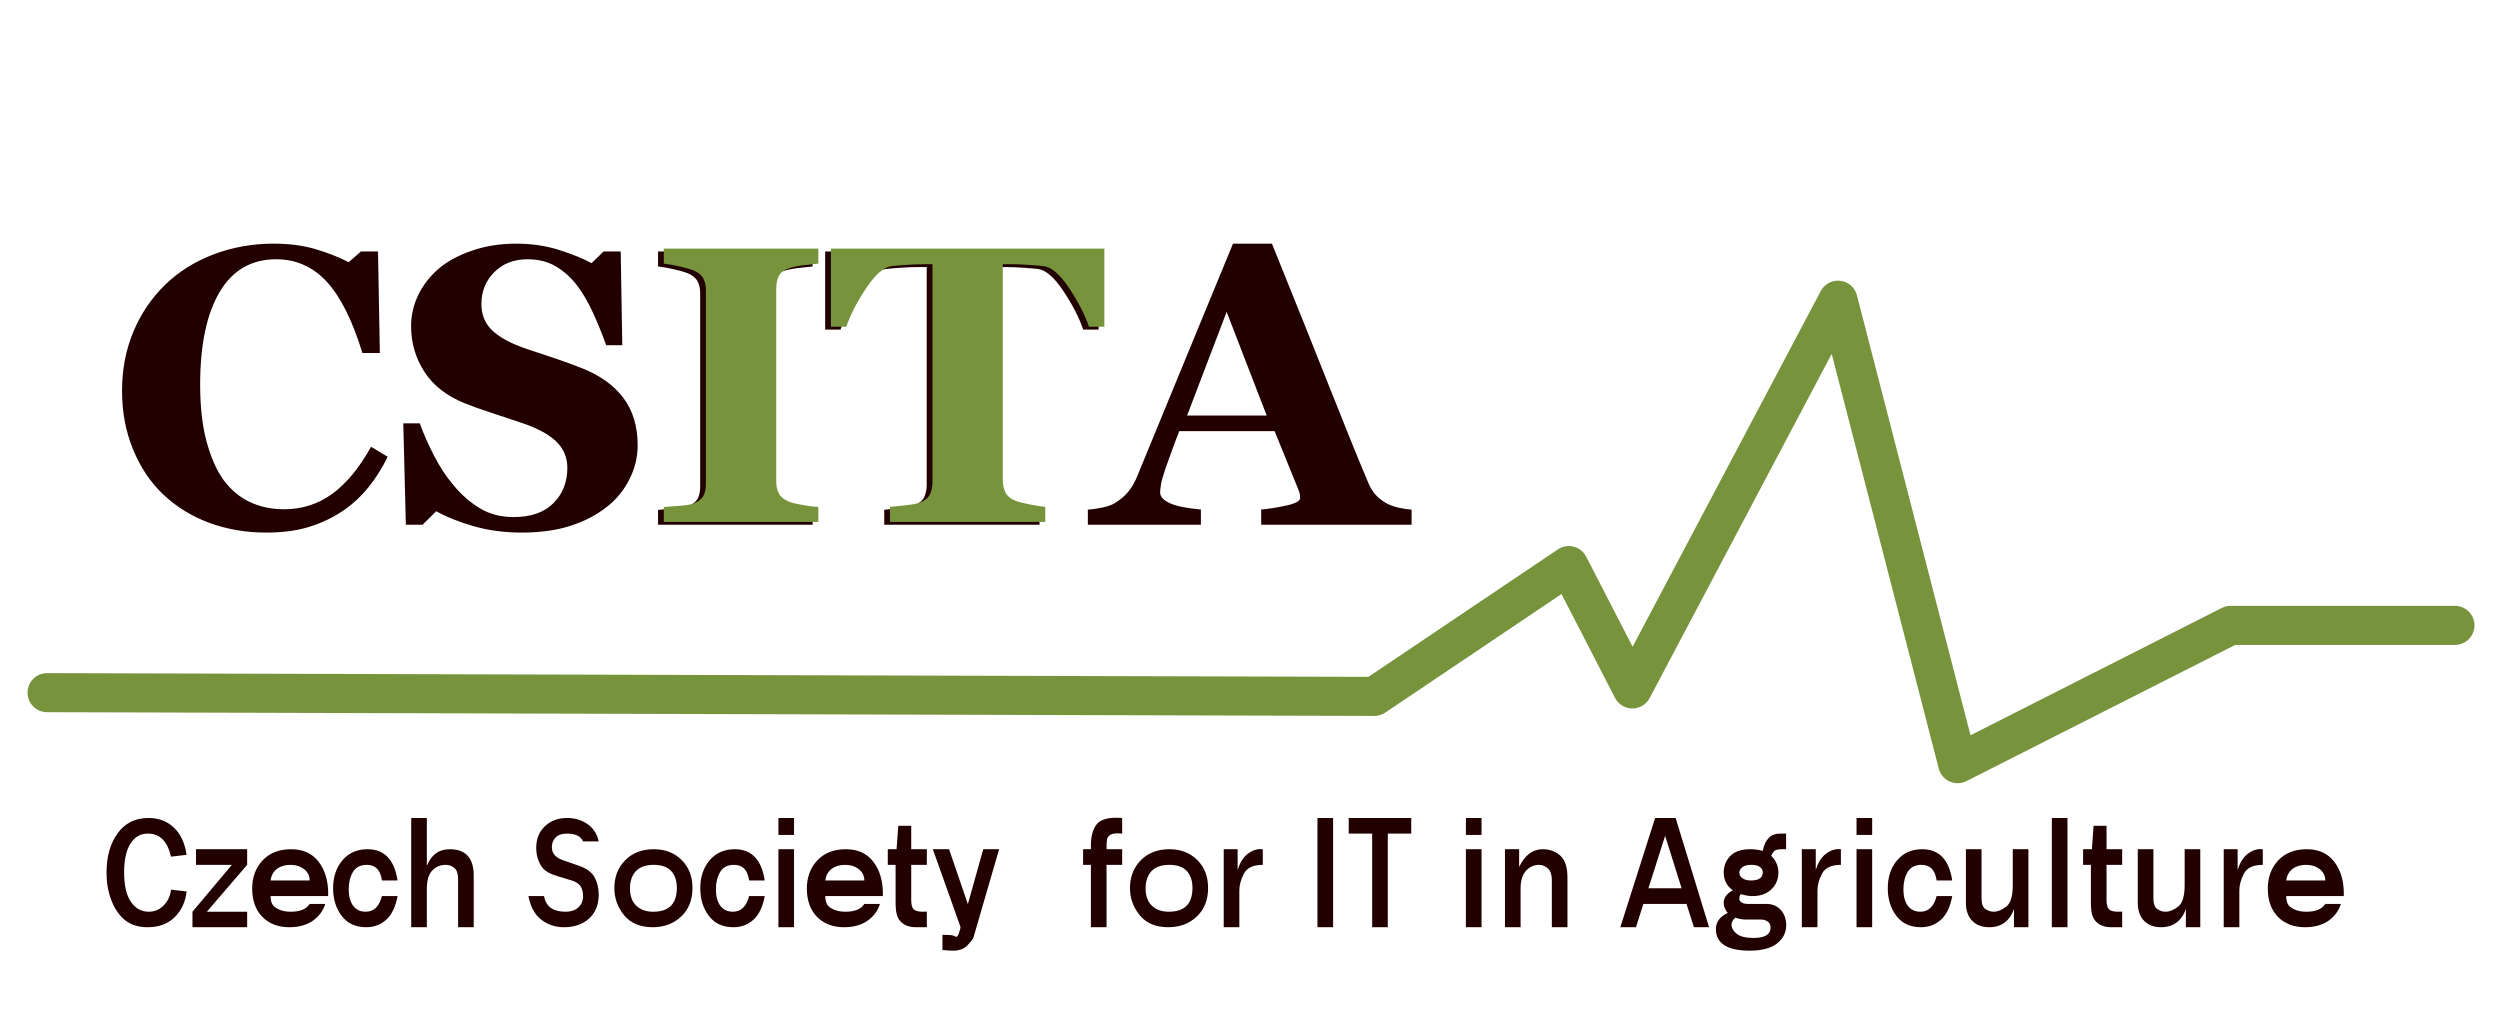 <?xml version="1.0"?>
<!DOCTYPE svg PUBLIC "-//W3C//DTD SVG 1.0//EN" "http://www.w3.org/TR/2001/REC-SVG-20010904/DTD/svg10.dtd">
<svg xmlns="http://www.w3.org/2000/svg" xmlns:xlink="http://www.w3.org/1999/xlink" width="320px" height="130px">
<g>
<path fill-rule="evenodd" fill="#220000" d="M 34.074 68.17 C 31.49 68.17 29.074 67.758 26.824 66.936 C 24.563 66.102 22.595 64.894 20.917 63.311 C 19.272 61.758 17.98 59.837 17.042 57.545 C 16.095 55.264 15.62 52.753 15.62 50.014 C 15.62 47.295 16.105 44.774 17.074 42.451 C 18.042 40.139 19.402 38.133 21.152 36.436 C 22.87 34.769 24.933 33.477 27.339 32.561 C 29.745 31.644 32.318 31.186 35.058 31.186 C 37.048 31.186 38.86 31.43 40.495 31.92 C 42.12 32.42 43.501 32.967 44.636 33.561 L 46.199 32.186 L 48.386 32.186 L 48.62 45.186 L 46.386 45.186 C 45.126 41.05 43.61 38.014 41.839 36.076 C 40.058 34.149 37.897 33.186 35.355 33.186 C 32.178 33.186 29.761 34.587 28.105 37.389 C 26.449 40.201 25.62 44.144 25.62 49.217 C 25.62 52.081 25.896 54.524 26.449 56.545 C 27.001 58.576 27.725 60.212 28.62 61.451 C 29.579 62.732 30.714 63.675 32.027 64.279 C 33.329 64.884 34.772 65.186 36.355 65.186 C 38.667 65.186 40.73 64.524 42.542 63.201 C 44.355 61.878 46.006 59.873 47.495 57.186 L 49.62 58.467 C 48.912 59.915 48.1 61.206 47.183 62.342 C 46.266 63.488 45.214 64.472 44.027 65.295 C 42.714 66.201 41.266 66.904 39.683 67.404 C 38.1 67.915 36.23 68.17 34.074 68.17 z M 66.761 68.17 C 64.574 68.17 62.537 67.899 60.652 67.358 C 58.756 66.816 57.152 66.175 55.839 65.436 L 54.089 67.17 L 51.949 67.17 L 51.62 54.186 L 53.73 54.186 C 54.199 55.488 54.803 56.858 55.542 58.295 C 56.272 59.733 57.12 61.019 58.089 62.154 C 59.079 63.352 60.193 64.321 61.433 65.061 C 62.662 65.811 64.1 66.186 65.746 66.186 C 67.964 66.186 69.667 65.587 70.855 64.389 C 72.032 63.201 72.621 61.701 72.621 59.889 C 72.621 58.524 72.121 57.373 71.121 56.436 C 70.121 55.508 68.574 54.706 66.48 54.029 C 65.115 53.581 63.86 53.165 62.714 52.779 C 61.568 52.404 60.495 52.019 59.495 51.623 C 57.173 50.686 55.449 49.342 54.324 47.592 C 53.188 45.842 52.62 43.889 52.62 41.733 C 52.62 40.358 52.922 39.04 53.527 37.779 C 54.131 36.519 55.011 35.383 56.167 34.373 C 57.282 33.436 58.704 32.67 60.433 32.076 C 62.162 31.483 64.042 31.186 66.074 31.186 C 68.053 31.186 69.907 31.462 71.636 32.014 C 73.365 32.576 74.725 33.133 75.714 33.686 L 77.261 32.186 L 79.449 32.186 L 79.652 44.186 L 77.589 44.186 C 77.11 42.831 76.547 41.446 75.902 40.029 C 75.246 38.613 74.558 37.436 73.839 36.498 C 73.047 35.488 72.141 34.68 71.121 34.076 C 70.089 33.482 68.886 33.186 67.511 33.186 C 65.782 33.186 64.371 33.732 63.277 34.826 C 62.172 35.93 61.62 37.29 61.62 38.904 C 61.62 40.311 62.1 41.456 63.058 42.342 C 64.016 43.238 65.506 44.024 67.527 44.701 C 68.725 45.107 69.943 45.514 71.183 45.92 C 72.412 46.337 73.511 46.738 74.48 47.123 C 76.813 48.05 78.589 49.326 79.808 50.951 C 81.016 52.576 81.621 54.592 81.621 56.998 C 81.621 58.519 81.261 59.988 80.542 61.404 C 79.813 62.821 78.834 63.998 77.605 64.936 C 76.261 65.977 74.709 66.774 72.949 67.326 C 71.178 67.889 69.115 68.17 66.761 68.17 z M 104.011 67.17 L 84.23 67.17 L 84.23 65.264 C 84.678 65.233 85.339 65.18 86.214 65.108 C 87.089 65.045 87.693 64.946 88.027 64.811 C 88.641 64.571 89.063 64.248 89.292 63.842 C 89.511 63.436 89.621 62.92 89.621 62.295 L 89.621 37.483 C 89.621 36.93 89.511 36.441 89.292 36.014 C 89.074 35.587 88.652 35.238 88.027 34.967 C 87.621 34.811 87.032 34.644 86.261 34.467 C 85.48 34.29 84.803 34.17 84.23 34.108 L 84.23 32.186 L 104.011 32.186 L 104.011 34.108 C 103.511 34.16 102.886 34.227 102.136 34.311 C 101.386 34.404 100.755 34.535 100.245 34.701 C 99.599 34.92 99.167 35.253 98.949 35.701 C 98.73 36.149 98.621 36.665 98.621 37.248 L 98.621 62.029 C 98.621 62.623 98.735 63.128 98.964 63.545 C 99.183 63.962 99.61 64.305 100.245 64.576 C 100.599 64.722 101.178 64.863 101.98 64.998 C 102.782 65.144 103.459 65.233 104.011 65.264 C 104.011 65.264 104.011 67.17 104.011 67.17 z M 140.62 42.186 L 138.652 42.186 C 138.131 40.654 137.287 39.014 136.12 37.264 C 134.953 35.514 133.881 34.571 132.902 34.436 C 132.35 34.373 131.678 34.316 130.886 34.264 C 130.084 34.212 129.397 34.186 128.824 34.186 L 127.62 34.186 L 127.62 61.795 C 127.62 62.399 127.73 62.925 127.949 63.373 C 128.168 63.831 128.589 64.191 129.214 64.451 C 129.599 64.608 130.199 64.764 131.011 64.92 C 131.813 65.076 132.495 65.186 133.058 65.248 L 133.058 67.17 L 113.183 67.17 L 113.183 65.248 C 113.662 65.196 114.339 65.123 115.214 65.029 C 116.089 64.946 116.683 64.837 116.995 64.701 C 117.641 64.441 118.073 64.087 118.292 63.639 C 118.511 63.191 118.62 62.66 118.62 62.045 L 118.62 34.186 L 117.417 34.186 C 116.844 34.186 116.162 34.212 115.37 34.264 C 114.568 34.316 113.891 34.373 113.339 34.436 C 112.36 34.571 111.287 35.514 110.12 37.264 C 108.953 39.014 108.11 40.654 107.589 42.186 L 105.62 42.186 L 105.62 32.186 L 140.62 32.186 C 140.62 32.186 140.62 42.186 140.62 42.186 z M 180.683 67.17 L 161.433 67.17 L 161.433 65.217 C 162.329 65.144 163.386 64.977 164.605 64.717 C 165.813 64.457 166.417 64.133 166.417 63.748 C 166.417 63.613 166.407 63.462 166.386 63.295 C 166.355 63.128 166.282 62.899 166.167 62.608 L 163.152 55.186 L 150.949 55.186 C 150.668 55.873 150.36 56.68 150.027 57.608 C 149.683 58.535 149.386 59.363 149.136 60.092 C 148.824 61.029 148.641 61.706 148.589 62.123 C 148.527 62.55 148.495 62.847 148.495 63.014 C 148.495 63.555 148.897 64.014 149.699 64.389 C 150.501 64.774 151.839 65.05 153.714 65.217 L 153.714 67.17 L 139.245 67.17 L 139.245 65.233 C 139.787 65.201 140.402 65.113 141.089 64.967 C 141.777 64.832 142.318 64.639 142.714 64.389 C 143.391 63.983 143.97 63.488 144.449 62.904 C 144.918 62.321 145.307 61.628 145.62 60.826 C 147.547 56.139 149.48 51.441 151.417 46.733 C 153.355 42.035 155.491 36.852 157.824 31.186 L 162.808 31.186 C 166.058 39.227 168.605 45.581 170.449 50.248 C 172.293 54.915 173.865 58.785 175.167 61.858 C 175.375 62.358 175.647 62.811 175.98 63.217 C 176.313 63.623 176.787 64.014 177.402 64.389 C 177.871 64.649 178.412 64.847 179.027 64.983 C 179.642 65.118 180.193 65.201 180.683 65.233 C 180.683 65.233 180.683 67.17 180.683 67.17 z M 162.136 53.186 L 157.011 39.92 L 151.949 53.186 C 151.949 53.186 162.136 53.186 162.136 53.186 z" />
<path fill-rule="evenodd" fill="#77933c" d="M 104.748 66.806 L 84.967 66.806 L 84.967 64.9 C 85.415 64.868 86.077 64.816 86.952 64.743 C 87.827 64.681 88.431 64.582 88.764 64.446 C 89.379 64.207 89.801 63.884 90.03 63.478 C 90.249 63.071 90.358 62.556 90.358 61.931 L 90.358 37.118 C 90.358 36.566 90.249 36.077 90.03 35.65 C 89.811 35.222 89.389 34.873 88.764 34.603 C 88.358 34.446 87.769 34.28 86.999 34.103 C 86.217 33.925 85.54 33.806 84.967 33.743 L 84.967 31.821 L 104.748 31.821 L 104.748 33.743 C 104.248 33.795 103.623 33.863 102.873 33.946 C 102.123 34.04 101.493 34.17 100.983 34.337 C 100.337 34.556 99.905 34.889 99.686 35.337 C 99.467 35.785 99.358 36.3 99.358 36.884 L 99.358 61.665 C 99.358 62.259 99.472 62.764 99.702 63.181 C 99.92 63.597 100.348 63.941 100.983 64.212 C 101.337 64.358 101.915 64.498 102.717 64.634 C 103.519 64.78 104.196 64.868 104.748 64.9 C 104.748 64.9 104.748 66.806 104.748 66.806 z M 141.358 41.821 L 139.389 41.821 C 138.868 40.29 138.025 38.65 136.858 36.9 C 135.691 35.15 134.618 34.207 133.639 34.071 C 133.087 34.009 132.415 33.952 131.623 33.9 C 130.821 33.847 130.134 33.821 129.561 33.821 L 128.358 33.821 L 128.358 61.431 C 128.358 62.035 128.467 62.561 128.686 63.009 C 128.905 63.467 129.327 63.827 129.952 64.087 C 130.337 64.243 130.936 64.4 131.748 64.556 C 132.55 64.712 133.232 64.821 133.795 64.884 L 133.795 66.806 L 113.92 66.806 L 113.92 64.884 C 114.399 64.832 115.077 64.759 115.952 64.665 C 116.827 64.582 117.421 64.472 117.733 64.337 C 118.379 64.077 118.811 63.722 119.03 63.275 C 119.249 62.827 119.358 62.295 119.358 61.681 L 119.358 33.821 L 118.155 33.821 C 117.582 33.821 116.9 33.847 116.108 33.9 C 115.306 33.952 114.629 34.009 114.077 34.071 C 113.098 34.207 112.025 35.15 110.858 36.9 C 109.691 38.65 108.848 40.29 108.327 41.821 L 106.358 41.821 L 106.358 31.821 L 141.358 31.821 C 141.358 31.821 141.358 41.821 141.358 41.821 z" />
<path fill-rule="evenodd" fill="#220000" d="M 21.886 113.871 L 23.886 114.106 C 23.741 115.439 23.23 116.538 22.355 117.403 C 21.48 118.257 20.329 118.684 18.902 118.684 C 17.704 118.684 16.73 118.377 15.98 117.762 C 15.23 117.137 14.652 116.288 14.246 115.215 C 13.839 114.152 13.636 112.981 13.636 111.7 C 13.636 109.627 14.116 107.939 15.074 106.637 C 16.022 105.345 17.329 104.7 18.996 104.7 C 20.298 104.7 21.381 105.105 22.246 105.918 C 23.11 106.73 23.657 107.897 23.886 109.418 L 21.886 109.653 C 21.438 107.684 20.459 106.7 18.949 106.7 C 17.98 106.7 17.23 107.127 16.699 107.981 C 16.157 108.835 15.886 110.075 15.886 111.7 C 15.886 113.346 16.178 114.59 16.761 115.434 C 17.334 116.278 18.095 116.7 19.043 116.7 C 19.803 116.7 20.449 116.419 20.98 115.856 C 21.511 115.304 21.813 114.642 21.886 113.871 z M 31.636 116.7 L 31.636 118.684 L 24.636 118.684 L 24.636 116.7 L 29.683 110.7 L 25.089 110.7 L 25.089 108.7 L 31.636 108.7 L 31.636 110.7 L 26.48 116.7 C 26.48 116.7 31.636 116.7 31.636 116.7 z M 39.636 115.7 L 41.636 115.7 C 41.365 116.575 40.834 117.294 40.042 117.856 C 39.24 118.408 38.24 118.684 37.042 118.684 C 35.605 118.684 34.449 118.241 33.574 117.356 C 32.709 116.46 32.277 115.252 32.277 113.731 C 32.277 112.283 32.725 111.079 33.621 110.121 C 34.517 109.173 35.735 108.7 37.277 108.7 C 38.787 108.7 39.954 109.23 40.777 110.293 C 41.6 111.366 42.011 112.741 42.011 114.418 L 41.996 114.7 L 34.636 114.7 C 34.636 115.127 34.709 115.471 34.855 115.731 C 34.99 115.991 35.267 116.215 35.683 116.403 C 36.09 116.601 36.6 116.7 37.214 116.7 C 38.412 116.7 39.22 116.367 39.636 115.7 z M 39.636 112.7 C 39.636 112.117 39.402 111.637 38.933 111.262 C 38.454 110.887 37.865 110.7 37.167 110.7 C 36.48 110.7 35.907 110.871 35.449 111.215 C 34.99 111.569 34.72 112.065 34.636 112.7 C 34.636 112.7 39.636 112.7 39.636 112.7 z M 48.886 114.7 L 50.886 114.7 C 50.636 116.065 50.157 117.069 49.449 117.715 C 48.74 118.361 47.886 118.684 46.886 118.684 C 45.522 118.684 44.475 118.204 43.746 117.246 C 43.006 116.277 42.636 115.096 42.636 113.7 C 42.636 112.252 43.037 111.054 43.839 110.106 C 44.642 109.169 45.709 108.7 47.042 108.7 C 49.199 108.7 50.48 110.033 50.886 112.7 L 48.886 112.7 C 48.709 111.367 48.063 110.7 46.949 110.7 C 46.136 110.7 45.548 111.002 45.183 111.606 C 44.819 112.221 44.636 112.96 44.636 113.825 C 44.636 114.742 44.829 115.45 45.214 115.95 C 45.589 116.45 46.121 116.7 46.808 116.7 C 47.85 116.7 48.542 116.033 48.886 114.7 z M 60.636 118.684 L 58.636 118.684 L 58.636 112.512 C 58.636 111.845 58.48 111.377 58.167 111.106 C 57.845 110.835 57.47 110.7 57.042 110.7 C 56.365 110.7 55.798 110.939 55.339 111.418 C 54.871 111.897 54.636 112.689 54.636 113.793 L 54.636 118.684 L 52.636 118.684 L 52.636 104.7 L 54.636 104.7 L 54.636 110.825 C 55.199 109.408 56.178 108.7 57.574 108.7 C 59.615 108.7 60.636 109.83 60.636 112.09 C 60.636 112.09 60.636 118.684 60.636 118.684 z M 67.636 114.7 L 69.636 114.7 C 69.876 116.033 70.787 116.7 72.371 116.7 C 73.1 116.7 73.662 116.506 74.058 116.121 C 74.444 115.746 74.636 115.273 74.636 114.7 C 74.636 114.294 74.553 113.913 74.386 113.559 C 74.22 113.215 73.865 112.944 73.324 112.746 L 71.277 112.121 C 70.579 111.902 70.063 111.652 69.73 111.371 C 69.397 111.09 69.131 110.689 68.933 110.168 C 68.735 109.658 68.636 109.111 68.636 108.528 C 68.636 107.372 69.011 106.444 69.761 105.746 C 70.501 105.048 71.449 104.7 72.605 104.7 C 73.574 104.7 74.438 104.96 75.199 105.481 C 75.949 106.002 76.428 106.742 76.636 107.7 L 74.636 107.7 C 74.345 107.033 73.657 106.7 72.574 106.7 C 71.938 106.7 71.459 106.861 71.136 107.184 C 70.803 107.517 70.636 107.934 70.636 108.434 C 70.636 109.236 71.126 109.798 72.105 110.121 L 73.902 110.746 C 74.985 111.09 75.714 111.595 76.089 112.262 C 76.454 112.939 76.636 113.684 76.636 114.496 C 76.636 115.798 76.225 116.825 75.402 117.575 C 74.579 118.315 73.511 118.684 72.199 118.684 C 71.095 118.684 70.126 118.366 69.293 117.731 C 68.459 117.085 67.907 116.075 67.636 114.7 z M 83.543 118.684 C 81.949 118.684 80.735 118.178 79.902 117.168 C 79.058 116.147 78.636 114.98 78.636 113.668 C 78.636 112.241 79.1 111.054 80.027 110.106 C 80.954 109.169 82.178 108.7 83.699 108.7 C 85.136 108.7 86.319 109.158 87.246 110.075 C 88.173 110.992 88.636 112.189 88.636 113.668 C 88.636 115.178 88.157 116.392 87.199 117.309 C 86.23 118.226 85.011 118.684 83.543 118.684 z M 83.605 116.7 C 85.626 116.7 86.636 115.684 86.636 113.653 C 86.636 112.747 86.397 112.027 85.918 111.496 C 85.428 110.965 84.683 110.7 83.683 110.7 C 82.652 110.7 81.886 110.97 81.386 111.512 C 80.886 112.064 80.636 112.794 80.636 113.7 C 80.636 114.669 80.902 115.408 81.433 115.918 C 81.964 116.439 82.688 116.7 83.605 116.7 z M 95.886 114.7 L 97.886 114.7 C 97.636 116.065 97.157 117.069 96.449 117.715 C 95.74 118.361 94.886 118.684 93.886 118.684 C 92.522 118.684 91.475 118.204 90.746 117.246 C 90.006 116.277 89.636 115.096 89.636 113.7 C 89.636 112.252 90.037 111.054 90.839 110.106 C 91.641 109.169 92.709 108.7 94.043 108.7 C 96.199 108.7 97.48 110.033 97.886 112.7 L 95.886 112.7 C 95.709 111.367 95.063 110.7 93.949 110.7 C 93.136 110.7 92.548 111.002 92.183 111.606 C 91.819 112.221 91.636 112.96 91.636 113.825 C 91.636 114.742 91.829 115.45 92.214 115.95 C 92.589 116.45 93.121 116.7 93.808 116.7 C 94.85 116.7 95.543 116.033 95.886 114.7 z M 101.636 106.871 L 99.636 106.871 L 99.636 104.7 L 101.636 104.7 C 101.636 104.7 101.636 106.871 101.636 106.871 z M 101.636 118.684 L 99.636 118.684 L 99.636 108.7 L 101.636 108.7 C 101.636 108.7 101.636 118.684 101.636 118.684 z M 110.636 115.7 L 112.636 115.7 C 112.365 116.575 111.835 117.294 111.043 117.856 C 110.241 118.408 109.241 118.684 108.043 118.684 C 106.605 118.684 105.449 118.241 104.574 117.356 C 103.709 116.46 103.277 115.252 103.277 113.731 C 103.277 112.283 103.725 111.079 104.621 110.121 C 105.517 109.173 106.735 108.7 108.277 108.7 C 109.787 108.7 110.954 109.23 111.777 110.293 C 112.6 111.366 113.011 112.741 113.011 114.418 L 112.996 114.7 L 105.636 114.7 C 105.636 115.127 105.709 115.471 105.855 115.731 C 105.99 115.991 106.266 116.215 106.683 116.403 C 107.089 116.601 107.599 116.7 108.214 116.7 C 109.412 116.7 110.219 116.367 110.636 115.7 z M 110.636 112.7 C 110.636 112.117 110.402 111.637 109.933 111.262 C 109.454 110.887 108.866 110.7 108.168 110.7 C 107.48 110.7 106.907 110.871 106.449 111.215 C 105.991 111.569 105.719 112.065 105.636 112.7 C 105.636 112.7 110.636 112.7 110.636 112.7 z M 118.636 116.684 L 118.636 118.684 C 118.021 118.684 117.547 118.684 117.214 118.684 C 116.662 118.684 116.189 118.575 115.793 118.356 C 115.387 118.127 115.095 117.814 114.918 117.418 C 114.73 117.022 114.636 116.413 114.636 115.59 L 114.636 110.7 L 113.636 110.7 L 113.636 108.7 L 114.761 108.7 L 114.98 105.7 L 116.636 105.7 L 116.636 108.7 L 118.636 108.7 L 118.636 110.7 L 116.636 110.7 L 116.636 115.2 C 116.636 115.783 116.741 116.179 116.949 116.387 C 117.157 116.595 117.548 116.7 118.121 116.7 C 118.288 116.7 118.459 116.694 118.636 116.684 z M 127.886 108.7 L 124.605 119.996 C 124.553 120.163 124.309 120.486 123.871 120.965 C 123.434 121.444 122.813 121.684 122.011 121.684 C 121.699 121.684 121.24 121.658 120.636 121.606 L 120.636 119.653 L 121.464 119.684 C 121.829 119.684 122.1 119.746 122.277 119.871 C 122.454 119.996 122.611 119.851 122.746 119.434 C 122.881 119.007 122.949 118.757 122.949 118.684 C 122.949 118.653 122.881 118.455 122.746 118.09 L 119.402 108.7 L 121.48 108.7 L 123.886 115.731 L 125.855 108.7 C 125.855 108.7 127.886 108.7 127.886 108.7 z M 141.636 118.684 L 139.636 118.684 L 139.636 110.7 L 138.636 110.7 L 138.636 108.7 L 139.636 108.7 L 139.636 108.168 C 139.636 107.116 139.855 106.267 140.293 105.621 C 140.72 104.986 141.589 104.668 142.902 104.668 C 143.1 104.668 143.344 104.679 143.636 104.7 L 143.636 106.7 C 143.386 106.679 143.209 106.668 143.105 106.668 C 142.615 106.668 142.272 106.741 142.074 106.887 C 141.866 107.043 141.741 107.226 141.699 107.434 C 141.657 107.642 141.636 108.065 141.636 108.7 L 143.636 108.7 L 143.636 110.7 L 141.636 110.7 C 141.636 110.7 141.636 118.684 141.636 118.684 z M 149.543 118.684 C 147.949 118.684 146.735 118.178 145.902 117.168 C 145.058 116.147 144.636 114.98 144.636 113.668 C 144.636 112.241 145.1 111.054 146.027 110.106 C 146.954 109.169 148.178 108.7 149.699 108.7 C 151.137 108.7 152.319 109.158 153.246 110.075 C 154.173 110.992 154.636 112.189 154.636 113.668 C 154.636 115.178 154.157 116.392 153.199 117.309 C 152.23 118.226 151.012 118.684 149.543 118.684 z M 149.605 116.7 C 151.626 116.7 152.636 115.684 152.636 113.653 C 152.636 112.747 152.397 112.027 151.918 111.496 C 151.428 110.965 150.683 110.7 149.683 110.7 C 148.652 110.7 147.886 110.97 147.386 111.512 C 146.886 112.064 146.636 112.794 146.636 113.7 C 146.636 114.669 146.902 115.408 147.433 115.918 C 147.964 116.439 148.688 116.7 149.605 116.7 z M 158.636 118.684 L 156.636 118.684 L 156.636 108.7 L 158.418 108.7 L 158.418 111.325 C 158.72 110.408 159.141 109.736 159.683 109.309 C 160.214 108.892 160.762 108.684 161.324 108.684 C 161.397 108.684 161.501 108.69 161.636 108.7 L 161.636 110.7 C 160.428 110.7 159.626 111.069 159.23 111.809 C 158.834 112.559 158.636 113.283 158.636 113.981 C 158.636 113.981 158.636 118.684 158.636 118.684 z M 170.636 118.684 L 168.636 118.684 L 168.636 104.7 L 170.636 104.7 C 170.636 104.7 170.636 118.684 170.636 118.684 z M 177.636 118.684 L 175.636 118.684 L 175.636 106.7 L 172.636 106.7 L 172.636 104.7 L 180.636 104.7 L 180.636 106.7 L 177.636 106.7 C 177.636 106.7 177.636 118.684 177.636 118.684 z M 189.636 106.871 L 187.636 106.871 L 187.636 104.7 L 189.636 104.7 C 189.636 104.7 189.636 106.871 189.636 106.871 z M 189.636 118.684 L 187.636 118.684 L 187.636 108.7 L 189.636 108.7 C 189.636 108.7 189.636 118.684 189.636 118.684 z M 200.636 118.684 L 198.636 118.684 L 198.636 112.637 C 198.636 111.991 198.475 111.507 198.152 111.184 C 197.829 110.861 197.438 110.7 196.98 110.7 C 196.355 110.7 195.808 110.95 195.339 111.45 C 194.87 111.95 194.636 112.705 194.636 113.715 L 194.636 118.684 L 192.636 118.684 L 192.636 108.7 L 194.449 108.7 L 194.449 110.981 C 195.168 109.46 196.172 108.7 197.464 108.7 C 198.339 108.7 199.089 108.97 199.714 109.512 C 200.329 110.054 200.636 111.006 200.636 112.371 C 200.636 112.371 200.636 118.684 200.636 118.684 z M 218.761 118.684 L 216.824 118.684 L 215.871 115.7 L 210.355 115.7 L 209.402 118.684 L 207.402 118.684 L 211.855 104.7 L 214.48 104.7 C 214.48 104.7 218.761 118.684 218.761 118.684 z M 215.246 113.7 L 213.136 106.981 L 210.996 113.7 C 210.996 113.7 215.246 113.7 215.246 113.7 z M 228.621 106.7 L 228.621 108.7 L 228.011 108.7 C 227.74 108.7 227.506 108.736 227.308 108.809 C 227.1 108.882 226.902 109.122 226.714 109.528 C 227.329 110.163 227.636 110.876 227.636 111.668 C 227.636 112.543 227.334 113.267 226.73 113.84 C 226.126 114.413 225.324 114.7 224.324 114.7 C 223.897 114.7 223.397 114.617 222.824 114.45 C 222.699 114.585 222.636 114.794 222.636 115.075 C 222.636 115.231 222.725 115.371 222.902 115.496 C 223.079 115.631 223.349 115.7 223.714 115.7 L 226.058 115.7 C 226.86 115.7 227.491 115.96 227.949 116.481 C 228.407 117.002 228.636 117.653 228.636 118.434 C 228.636 119.361 228.245 120.137 227.464 120.762 C 226.672 121.377 225.511 121.684 223.98 121.684 C 221.084 121.684 219.636 120.762 219.636 118.918 C 219.636 118.012 220.142 117.325 221.152 116.856 C 220.808 116.45 220.636 116.023 220.636 115.575 C 220.636 114.898 221.027 114.361 221.808 113.965 C 221.027 113.413 220.636 112.647 220.636 111.668 C 220.636 110.845 220.917 110.142 221.48 109.559 C 222.042 108.986 222.897 108.7 224.043 108.7 C 224.564 108.7 225.094 108.768 225.636 108.903 C 225.917 107.434 226.657 106.7 227.855 106.7 C 227.855 106.7 228.621 106.7 228.621 106.7 z M 224.136 112.7 C 225.136 112.7 225.636 112.351 225.636 111.653 C 225.636 111.382 225.511 111.152 225.261 110.965 C 225.011 110.788 224.647 110.7 224.168 110.7 C 223.678 110.7 223.303 110.794 223.043 110.981 C 222.772 111.179 222.636 111.419 222.636 111.7 C 222.636 112.002 222.772 112.241 223.043 112.418 C 223.303 112.605 223.667 112.7 224.136 112.7 z M 222.105 117.465 C 221.792 117.767 221.636 118.059 221.636 118.34 C 221.636 118.788 221.866 119.189 222.324 119.543 C 222.772 119.887 223.485 120.059 224.464 120.059 C 225.912 120.059 226.636 119.606 226.636 118.7 C 226.636 118.377 226.511 118.127 226.261 117.95 C 226.011 117.783 225.725 117.7 225.402 117.7 L 223.433 117.7 C 223.058 117.7 222.615 117.621 222.105 117.465 z M 232.636 118.684 L 230.636 118.684 L 230.636 108.7 L 232.418 108.7 L 232.418 111.325 C 232.72 110.408 233.141 109.736 233.683 109.309 C 234.214 108.892 234.762 108.684 235.324 108.684 C 235.397 108.684 235.501 108.69 235.636 108.7 L 235.636 110.7 C 234.428 110.7 233.626 111.069 233.23 111.809 C 232.834 112.559 232.636 113.283 232.636 113.981 C 232.636 113.981 232.636 118.684 232.636 118.684 z M 239.636 106.871 L 237.636 106.871 L 237.636 104.7 L 239.636 104.7 C 239.636 104.7 239.636 106.871 239.636 106.871 z M 239.636 118.684 L 237.636 118.684 L 237.636 108.7 L 239.636 108.7 C 239.636 108.7 239.636 118.684 239.636 118.684 z M 247.886 114.7 L 249.886 114.7 C 249.636 116.065 249.157 117.069 248.449 117.715 C 247.741 118.361 246.886 118.684 245.886 118.684 C 244.521 118.684 243.475 118.204 242.746 117.246 C 242.006 116.277 241.636 115.096 241.636 113.7 C 241.636 112.252 242.037 111.054 242.839 110.106 C 243.641 109.169 244.71 108.7 246.043 108.7 C 248.199 108.7 249.48 110.033 249.886 112.7 L 247.886 112.7 C 247.709 111.367 247.064 110.7 245.949 110.7 C 245.137 110.7 244.548 111.002 244.183 111.606 C 243.818 112.221 243.636 112.96 243.636 113.825 C 243.636 114.742 243.829 115.45 244.214 115.95 C 244.589 116.45 245.12 116.7 245.808 116.7 C 246.85 116.7 247.542 116.033 247.886 114.7 z M 259.636 118.684 L 257.793 118.684 L 257.793 116.371 C 257.22 117.913 256.163 118.684 254.621 118.684 C 253.704 118.684 252.98 118.413 252.449 117.871 C 251.907 117.319 251.636 116.549 251.636 115.559 L 251.636 108.7 L 253.636 108.7 L 253.636 114.996 C 253.636 115.694 253.808 116.152 254.152 116.371 C 254.496 116.59 254.835 116.7 255.168 116.7 C 255.699 116.7 256.246 116.48 256.808 116.043 C 257.36 115.616 257.636 114.695 257.636 113.278 L 257.636 108.7 L 259.636 108.7 C 259.636 108.7 259.636 118.684 259.636 118.684 z M 264.636 118.684 L 262.636 118.684 L 262.636 104.7 L 264.636 104.7 C 264.636 104.7 264.636 118.684 264.636 118.684 z M 271.636 116.684 L 271.636 118.684 C 271.021 118.684 270.547 118.684 270.214 118.684 C 269.662 118.684 269.189 118.575 268.793 118.356 C 268.387 118.127 268.095 117.814 267.918 117.418 C 267.73 117.022 267.636 116.413 267.636 115.59 L 267.636 110.7 L 266.636 110.7 L 266.636 108.7 L 267.761 108.7 L 267.98 105.7 L 269.636 105.7 L 269.636 108.7 L 271.636 108.7 L 271.636 110.7 L 269.636 110.7 L 269.636 115.2 C 269.636 115.783 269.741 116.179 269.949 116.387 C 270.157 116.595 270.548 116.7 271.121 116.7 C 271.288 116.7 271.459 116.694 271.636 116.684 z M 281.636 118.684 L 279.793 118.684 L 279.793 116.371 C 279.22 117.913 278.163 118.684 276.621 118.684 C 275.704 118.684 274.98 118.413 274.449 117.871 C 273.907 117.319 273.636 116.549 273.636 115.559 L 273.636 108.7 L 275.636 108.7 L 275.636 114.996 C 275.636 115.694 275.808 116.152 276.152 116.371 C 276.496 116.59 276.835 116.7 277.168 116.7 C 277.699 116.7 278.246 116.48 278.808 116.043 C 279.36 115.616 279.636 114.695 279.636 113.278 L 279.636 108.7 L 281.636 108.7 C 281.636 108.7 281.636 118.684 281.636 118.684 z M 286.636 118.684 L 284.636 118.684 L 284.636 108.7 L 286.418 108.7 L 286.418 111.325 C 286.72 110.408 287.141 109.736 287.683 109.309 C 288.214 108.892 288.762 108.684 289.324 108.684 C 289.397 108.684 289.501 108.69 289.636 108.7 L 289.636 110.7 C 288.428 110.7 287.626 111.069 287.23 111.809 C 286.834 112.559 286.636 113.283 286.636 113.981 C 286.636 113.981 286.636 118.684 286.636 118.684 z M 297.636 115.7 L 299.636 115.7 C 299.365 116.575 298.835 117.294 298.043 117.856 C 297.241 118.408 296.241 118.684 295.043 118.684 C 293.605 118.684 292.449 118.241 291.574 117.356 C 290.709 116.46 290.277 115.252 290.277 113.731 C 290.277 112.283 290.725 111.079 291.621 110.121 C 292.517 109.173 293.735 108.7 295.277 108.7 C 296.787 108.7 297.954 109.23 298.777 110.293 C 299.6 111.366 300.011 112.741 300.011 114.418 L 299.996 114.7 L 292.636 114.7 C 292.636 115.127 292.709 115.471 292.855 115.731 C 292.99 115.991 293.266 116.215 293.683 116.403 C 294.089 116.601 294.599 116.7 295.214 116.7 C 296.412 116.7 297.219 116.367 297.636 115.7 z M 297.636 112.7 C 297.636 112.117 297.402 111.637 296.933 111.262 C 296.454 110.887 295.866 110.7 295.168 110.7 C 294.48 110.7 293.907 110.871 293.449 111.215 C 292.991 111.569 292.719 112.065 292.636 112.7 C 292.636 112.7 297.636 112.7 297.636 112.7 z" />
<polyline fill="none" stroke-width="5" stroke="#77933c" stroke-linecap="round" stroke-linejoin="round" points="6.025,88.66 175.922,89.138 200.808,72.394 208.944,88.182 235.266,38.426 250.581,97.75 285.517,80.049 314.232,80.049" />
</g>
</svg>
